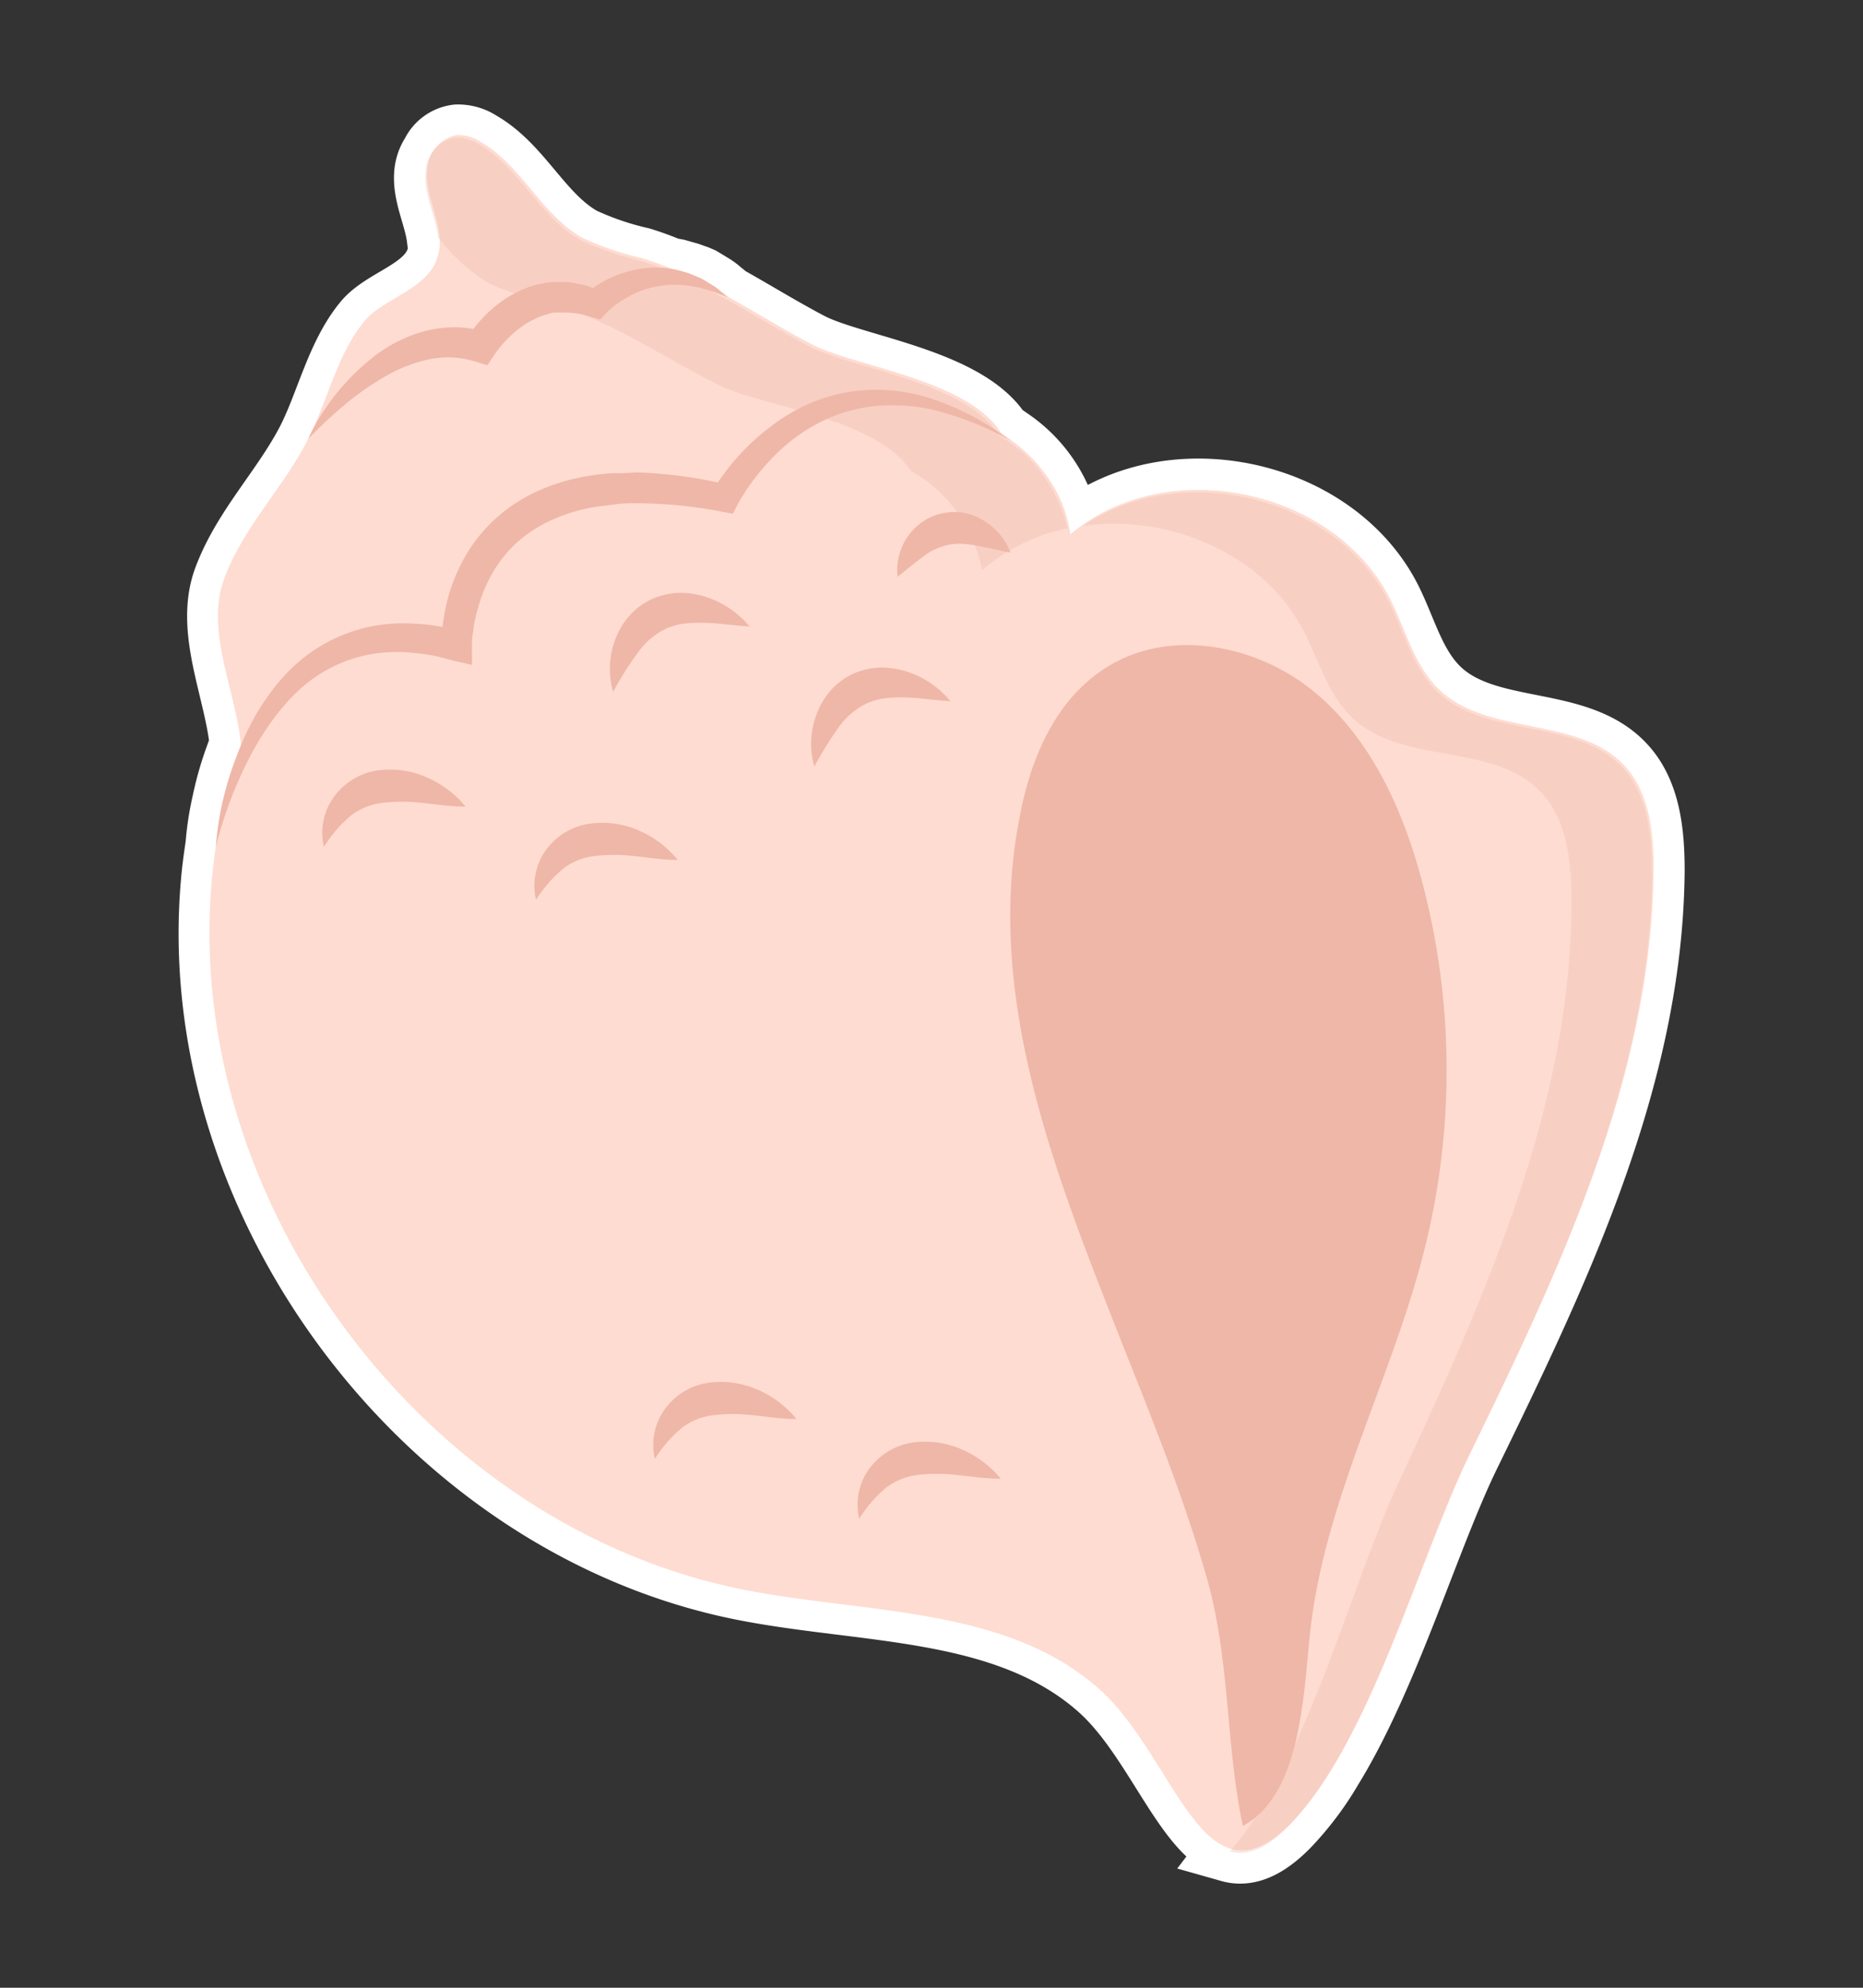 <svg id="शंख" xmlns="http://www.w3.org/2000/svg" viewBox="0 0 150 160"><rect x="0" y="0" width="150" height="160" fill="#333333" stroke="none"/><defs><style>.cls-1{fill:#fff;stroke:#fff;stroke-miterlimit:10;stroke-width:5px;}.cls-2{fill:#fedcd1;}.cls-3{fill:#efb7a8;}.cls-4{opacity:0.35;}</style></defs><path class="cls-1" d="M133.14,70.1c0-3-.3-6.33-2.38-8.54-3.73-4-10.93-2.32-14.87-6.07-2-1.9-2.69-4.76-3.92-7.23-4.52-9-18.08-11.8-25.79-5.28a11.33,11.33,0,0,0-4.85-7.63h0l-.79-.55c-2.74-4.29-11.9-5.36-15.31-7.15-2.25-1.18-4.41-2.52-6.63-3.76h0c-.19-.16-.37-.32-.57-.47a4.37,4.37,0,0,0-.59-.45l-.64-.39-.32-.19-.35-.15L55.45,22l-.74-.21a3.82,3.82,0,0,0-.75-.14,23.09,23.09,0,0,0-2.33-.85,23.47,23.47,0,0,1-4.72-1.61c-3.3-1.84-4.93-5.85-8.21-7.73a3.29,3.29,0,0,0-1.91-.55,2.56,2.56,0,0,0-2,1.44,3.4,3.4,0,0,0-.54,1.47c-.21,1.8.78,3.57,1,5.35l.15.17a4,4,0,0,1-.32,1.79c-1,2.3-4.28,3-5.73,4.75-2.2,2.66-3,6.44-4.53,9.48-2,3.91-5.21,7.07-6.75,11.21s.9,9,1.32,13.41c-.14.35-.3.7-.43,1.06a26.48,26.48,0,0,0-1,3.54,23.56,23.56,0,0,0-.54,3.63.3.3,0,0,1,0-.1c-.14.93-.27,1.87-.35,2.81C14.72,96.94,34.49,123.12,60.19,128c9.75,1.86,20.8,1.32,28.25,7.88,4.56,4,7,11.89,10.72,12.91L99,149c1.34.38,2.86-.11,4.72-2a24.78,24.78,0,0,0,3.5-4.65c4.56-7.4,7.78-18.48,11.06-25.21C125.54,102.26,133,86.7,133.14,70.1Z"/><path class="cls-2" d="M19.43,61.89c.37-5-3.18-10.49-1.36-15.36,1.54-4.14,4.78-7.3,6.75-11.21,1.53-3,2.33-6.82,4.53-9.48,1.45-1.76,4.72-2.45,5.73-4.75,1.11-2.53-1-5-.67-7.53a2.92,2.92,0,0,1,2.38-2.69,3.29,3.29,0,0,1,1.91.55c3.28,1.88,4.91,5.89,8.21,7.73a23.47,23.47,0,0,0,4.72,1.61c4.93,1.49,9.12,4.53,13.63,6.9C69.61,30,83.31,31,81.12,39.17"/><path class="cls-2" d="M88.44,135.9c-7.45-6.56-18.5-6-28.25-7.88-25.7-4.9-45.47-31.08-43.14-57.14.47-5.32,1.86-10.78,5.35-14.81S31.89,49.83,36.78,52C40,45.62,45,38.26,52.12,39c1.59.16,3.15.74,4.73.58,2.22-.22,4-1.8,5.84-3.07,4-2.78,9.08-4.29,13.85-3.27s9,4.93,9.64,9.77c7.71-6.52,21.27-3.74,25.79,5.28,1.23,2.47,1.92,5.33,3.92,7.23,3.94,3.75,11.14,2.11,14.87,6.07,2.08,2.21,2.41,5.51,2.38,8.54-.16,16.6-7.6,32.16-14.87,47.08-4,8.28-8,23.14-14.43,29.64C96.82,153.9,94.62,141.33,88.44,135.9Z"/><path class="cls-3" d="M82.12,65.65C83,61,85,56.32,89,53.78c5.06-3.28,12.14-1.94,16.79,1.89s7.24,9.65,8.76,15.48a59.32,59.32,0,0,1,.18,29.27c-2.5,10.07-7.65,19.45-9.09,29.72-.72,5.12-.49,14.06-5.57,16.84-1.41-6.6-1-13.55-3-20.3-2-6.94-4.78-13.6-7.41-20.29C84.59,93.51,79.32,79.7,82.12,65.65Z"/><g class="cls-4"><path class="cls-3" d="M39.36,22.81a22.72,22.72,0,0,0,4.75,1.53c5,1.4,9.19,4.37,13.75,6.65,3.46,1.74,12.69,2.63,15.47,6.92a11.52,11.52,0,0,1,5.73,8,15.19,15.19,0,0,1,6.88-3.38,11.67,11.67,0,0,0-5.47-7.46c-2.7-4.34-11.91-5.4-15.33-7.2-4.52-2.37-8.7-5.41-13.64-6.9a24.13,24.13,0,0,1-4.72-1.62c-3.3-1.83-4.93-5.84-8.21-7.73a3.36,3.36,0,0,0-1.91-.54,2.92,2.92,0,0,0-2.38,2.69c-.21,1.8.78,3.57,1,5.35A15.14,15.14,0,0,0,39.36,22.81Z"/><path class="cls-3" d="M130.63,61.78c-3.72-4-10.93-2.32-14.87-6.07-2-1.9-2.69-4.76-3.92-7.23-4.3-8.59-16.79-11.51-24.62-6.16,6.86-.93,14.45,2.18,17.71,8.41,1.29,2.44,2,5.29,4.06,7.15,4,3.68,11.18,1.9,15,5.8,2.12,2.17,2.51,5.46,2.53,8.49.15,16.61-7,32.3-14,47.35-3.8,8.19-7.4,22.69-13.51,29.5,1.34.38,2.86-.11,4.72-2,6.45-6.5,10.4-21.36,14.43-29.64,7.28-14.92,14.71-30.48,14.87-47.08C133,67.29,132.71,64,130.63,61.78Z"/></g><path class="cls-3" d="M26.08,68.17a4.91,4.91,0,0,1,.72-3.9A5.29,5.29,0,0,1,30.49,62a7.41,7.41,0,0,1,4,.63,8.22,8.22,0,0,1,3,2.3c-1.31,0-2.48-.21-3.6-.31a13.26,13.26,0,0,0-3.08,0,5.19,5.19,0,0,0-2.52,1A10.56,10.56,0,0,0,26.08,68.17Z"/><path class="cls-3" d="M49.37,55.69a6.58,6.58,0,0,1,.13-4.11,6,6,0,0,1,1.11-1.93,5.27,5.27,0,0,1,1.89-1.43,5.85,5.85,0,0,1,2.3-.5A7,7,0,0,1,57,48.1a7.57,7.57,0,0,1,3.35,2.33c-1.38-.09-2.61-.29-3.76-.3a9.34,9.34,0,0,0-1.61.08,5,5,0,0,0-1.37.4,5.9,5.9,0,0,0-2.25,1.92A25.82,25.82,0,0,0,49.37,55.69Z"/><path class="cls-3" d="M72.27,46.43a4.73,4.73,0,0,1,1.94-4.38,4.31,4.31,0,0,1,1.71-.74,4.65,4.65,0,0,1,1.86,0,5.19,5.19,0,0,1,3.58,3.16c-1.09-.18-2-.44-2.81-.57a8.61,8.61,0,0,0-1.15-.13,4.37,4.37,0,0,0-1,.08,5.12,5.12,0,0,0-1.91.83C73.82,45.17,73.11,45.75,72.27,46.43Z"/><path class="cls-3" d="M17.38,68.17a23.56,23.56,0,0,1,.54-3.63A26.48,26.48,0,0,1,19,61a23,23,0,0,1,1.56-3.39,18.45,18.45,0,0,1,2.21-3.08,13,13,0,0,1,6.63-4,13.22,13.22,0,0,1,3.91-.33,13.72,13.72,0,0,1,1.93.2c.64.09,1.26.25,1.89.38L35.59,52a8.41,8.41,0,0,1,0-1c0-.33.06-.66.1-1a17.64,17.64,0,0,1,.39-1.92,14.5,14.5,0,0,1,1.57-3.62,12.7,12.7,0,0,1,2.58-3,13,13,0,0,1,3.4-2.08,16.17,16.17,0,0,1,3.75-1.07,17.73,17.73,0,0,1,1.91-.22c.63,0,1.27,0,1.9-.07a36.4,36.4,0,0,1,7.4,1l-1.27.6c.18-.32.33-.55.49-.8s.34-.5.52-.73a14.85,14.85,0,0,1,1.12-1.37,17.93,17.93,0,0,1,2.61-2.39,15.58,15.58,0,0,1,3-1.8,13.79,13.79,0,0,1,3.41-1,14.23,14.23,0,0,1,6.87.68,21.55,21.55,0,0,1,5.94,3.2A25.37,25.37,0,0,0,75.18,33a14.43,14.43,0,0,0-3.2-.38,12.69,12.69,0,0,0-6.07,1.43,14.14,14.14,0,0,0-2.59,1.74,17.24,17.24,0,0,0-2.19,2.25c-.33.41-.65.83-.94,1.26-.15.22-.29.44-.42.65s-.28.46-.37.64l-.39.76-.87-.16a36.15,36.15,0,0,0-6.92-.68c-.57,0-1.14,0-1.7.09s-1.12.11-1.67.22a13.38,13.38,0,0,0-3.16.92,11.23,11.23,0,0,0-2.75,1.65,10.05,10.05,0,0,0-2.09,2.41,11.59,11.59,0,0,0-1.32,3,13,13,0,0,0-.39,1.61c0,.27-.08.54-.11.81S38,51.75,38,52l0,1.52-1.47-.34c-.55-.13-1.1-.31-1.66-.41a16.13,16.13,0,0,0-1.68-.23,12.78,12.78,0,0,0-3.33.12,11.53,11.53,0,0,0-5.91,3,17.41,17.41,0,0,0-2.25,2.65,22.8,22.8,0,0,0-1.81,3.06A32.59,32.59,0,0,0,17.38,68.17Z"/><path class="cls-3" d="M24.82,35.32a13.62,13.62,0,0,1,1-1.87,18.87,18.87,0,0,1,4.37-4.82,11.78,11.78,0,0,1,4.09-2,10.32,10.32,0,0,1,2.37-.29,9.75,9.75,0,0,1,2.4.36l-1.48.57a6.48,6.48,0,0,1,.45-.67c.16-.2.31-.4.48-.59a9.91,9.91,0,0,1,1.06-1.09,9.57,9.57,0,0,1,2.62-1.66,7.32,7.32,0,0,1,3.14-.56c.26,0,.53,0,.79.06l.78.16a3.74,3.74,0,0,1,.74.23l.72.27-1.22.25a5.74,5.74,0,0,1,.69-.54c.23-.16.46-.29.7-.43s.47-.25.71-.37.5-.21.75-.29a8.26,8.26,0,0,1,3.14-.49,5.16,5.16,0,0,1,.79.07,5,5,0,0,1,.77.15l.74.21.71.29.35.15.32.19.64.39a4.37,4.37,0,0,1,.59.45c.2.15.38.31.57.47-.47-.17-.91-.36-1.36-.51l-.68-.19-.34-.09-.35-.06A7.81,7.81,0,0,0,53.22,23a7.71,7.71,0,0,0-2.46.79l-.56.32c-.18.12-.36.23-.53.36a6.12,6.12,0,0,0-.5.39,5.41,5.41,0,0,0-.41.39l-.43.47-.79-.22a6.67,6.67,0,0,0-2.22-.34h-.27a1.26,1.26,0,0,0-.27,0c-.18,0-.36,0-.53.08l-.52.15a4.55,4.55,0,0,0-.51.21,7.3,7.3,0,0,0-1.89,1.23,10.83,10.83,0,0,0-.83.83c-.13.15-.26.3-.38.46s-.24.32-.31.43l-.57.85-.92-.28a7.8,7.8,0,0,0-1.73-.34,8.3,8.3,0,0,0-1.79.09,11.88,11.88,0,0,0-3.57,1.31,22.61,22.61,0,0,0-3.33,2.28A37,37,0,0,0,24.82,35.32Z"/><path class="cls-3" d="M43.16,72.43a4.91,4.91,0,0,1,.72-3.9,5.27,5.27,0,0,1,3.69-2.24,7.31,7.31,0,0,1,4,.62,8.25,8.25,0,0,1,3,2.31c-1.31,0-2.48-.22-3.6-.32a13.84,13.84,0,0,0-3.08,0,5.19,5.19,0,0,0-2.52,1A10.76,10.76,0,0,0,43.16,72.43Z"/><path class="cls-3" d="M65.57,61.7a6.55,6.55,0,0,1,.14-4.1,6.18,6.18,0,0,1,1.1-1.94,5.47,5.47,0,0,1,1.89-1.43,5.88,5.88,0,0,1,2.3-.5,7,7,0,0,1,2.17.38,7.51,7.51,0,0,1,3.35,2.33c-1.37-.08-2.6-.29-3.75-.3a9.29,9.29,0,0,0-1.61.08,5.21,5.21,0,0,0-1.37.4,5.85,5.85,0,0,0-2.26,1.92A28.53,28.53,0,0,0,65.57,61.7Z"/><path class="cls-3" d="M52.73,117.43a4.9,4.9,0,0,1,.72-3.89,5.27,5.27,0,0,1,3.68-2.25,7.43,7.43,0,0,1,4,.63,8.19,8.19,0,0,1,3,2.3c-1.31,0-2.48-.21-3.6-.31a13.26,13.26,0,0,0-3.08,0,5.19,5.19,0,0,0-2.52,1A10.48,10.48,0,0,0,52.73,117.43Z"/><path class="cls-3" d="M69.18,122.25a4.91,4.91,0,0,1,.72-3.9,5.32,5.32,0,0,1,3.68-2.25,7.43,7.43,0,0,1,4,.63,8.33,8.33,0,0,1,3,2.3c-1.31,0-2.48-.21-3.6-.31a13.26,13.26,0,0,0-3.08,0,5.19,5.19,0,0,0-2.52,1A10.35,10.35,0,0,0,69.18,122.25Z"/></svg>
